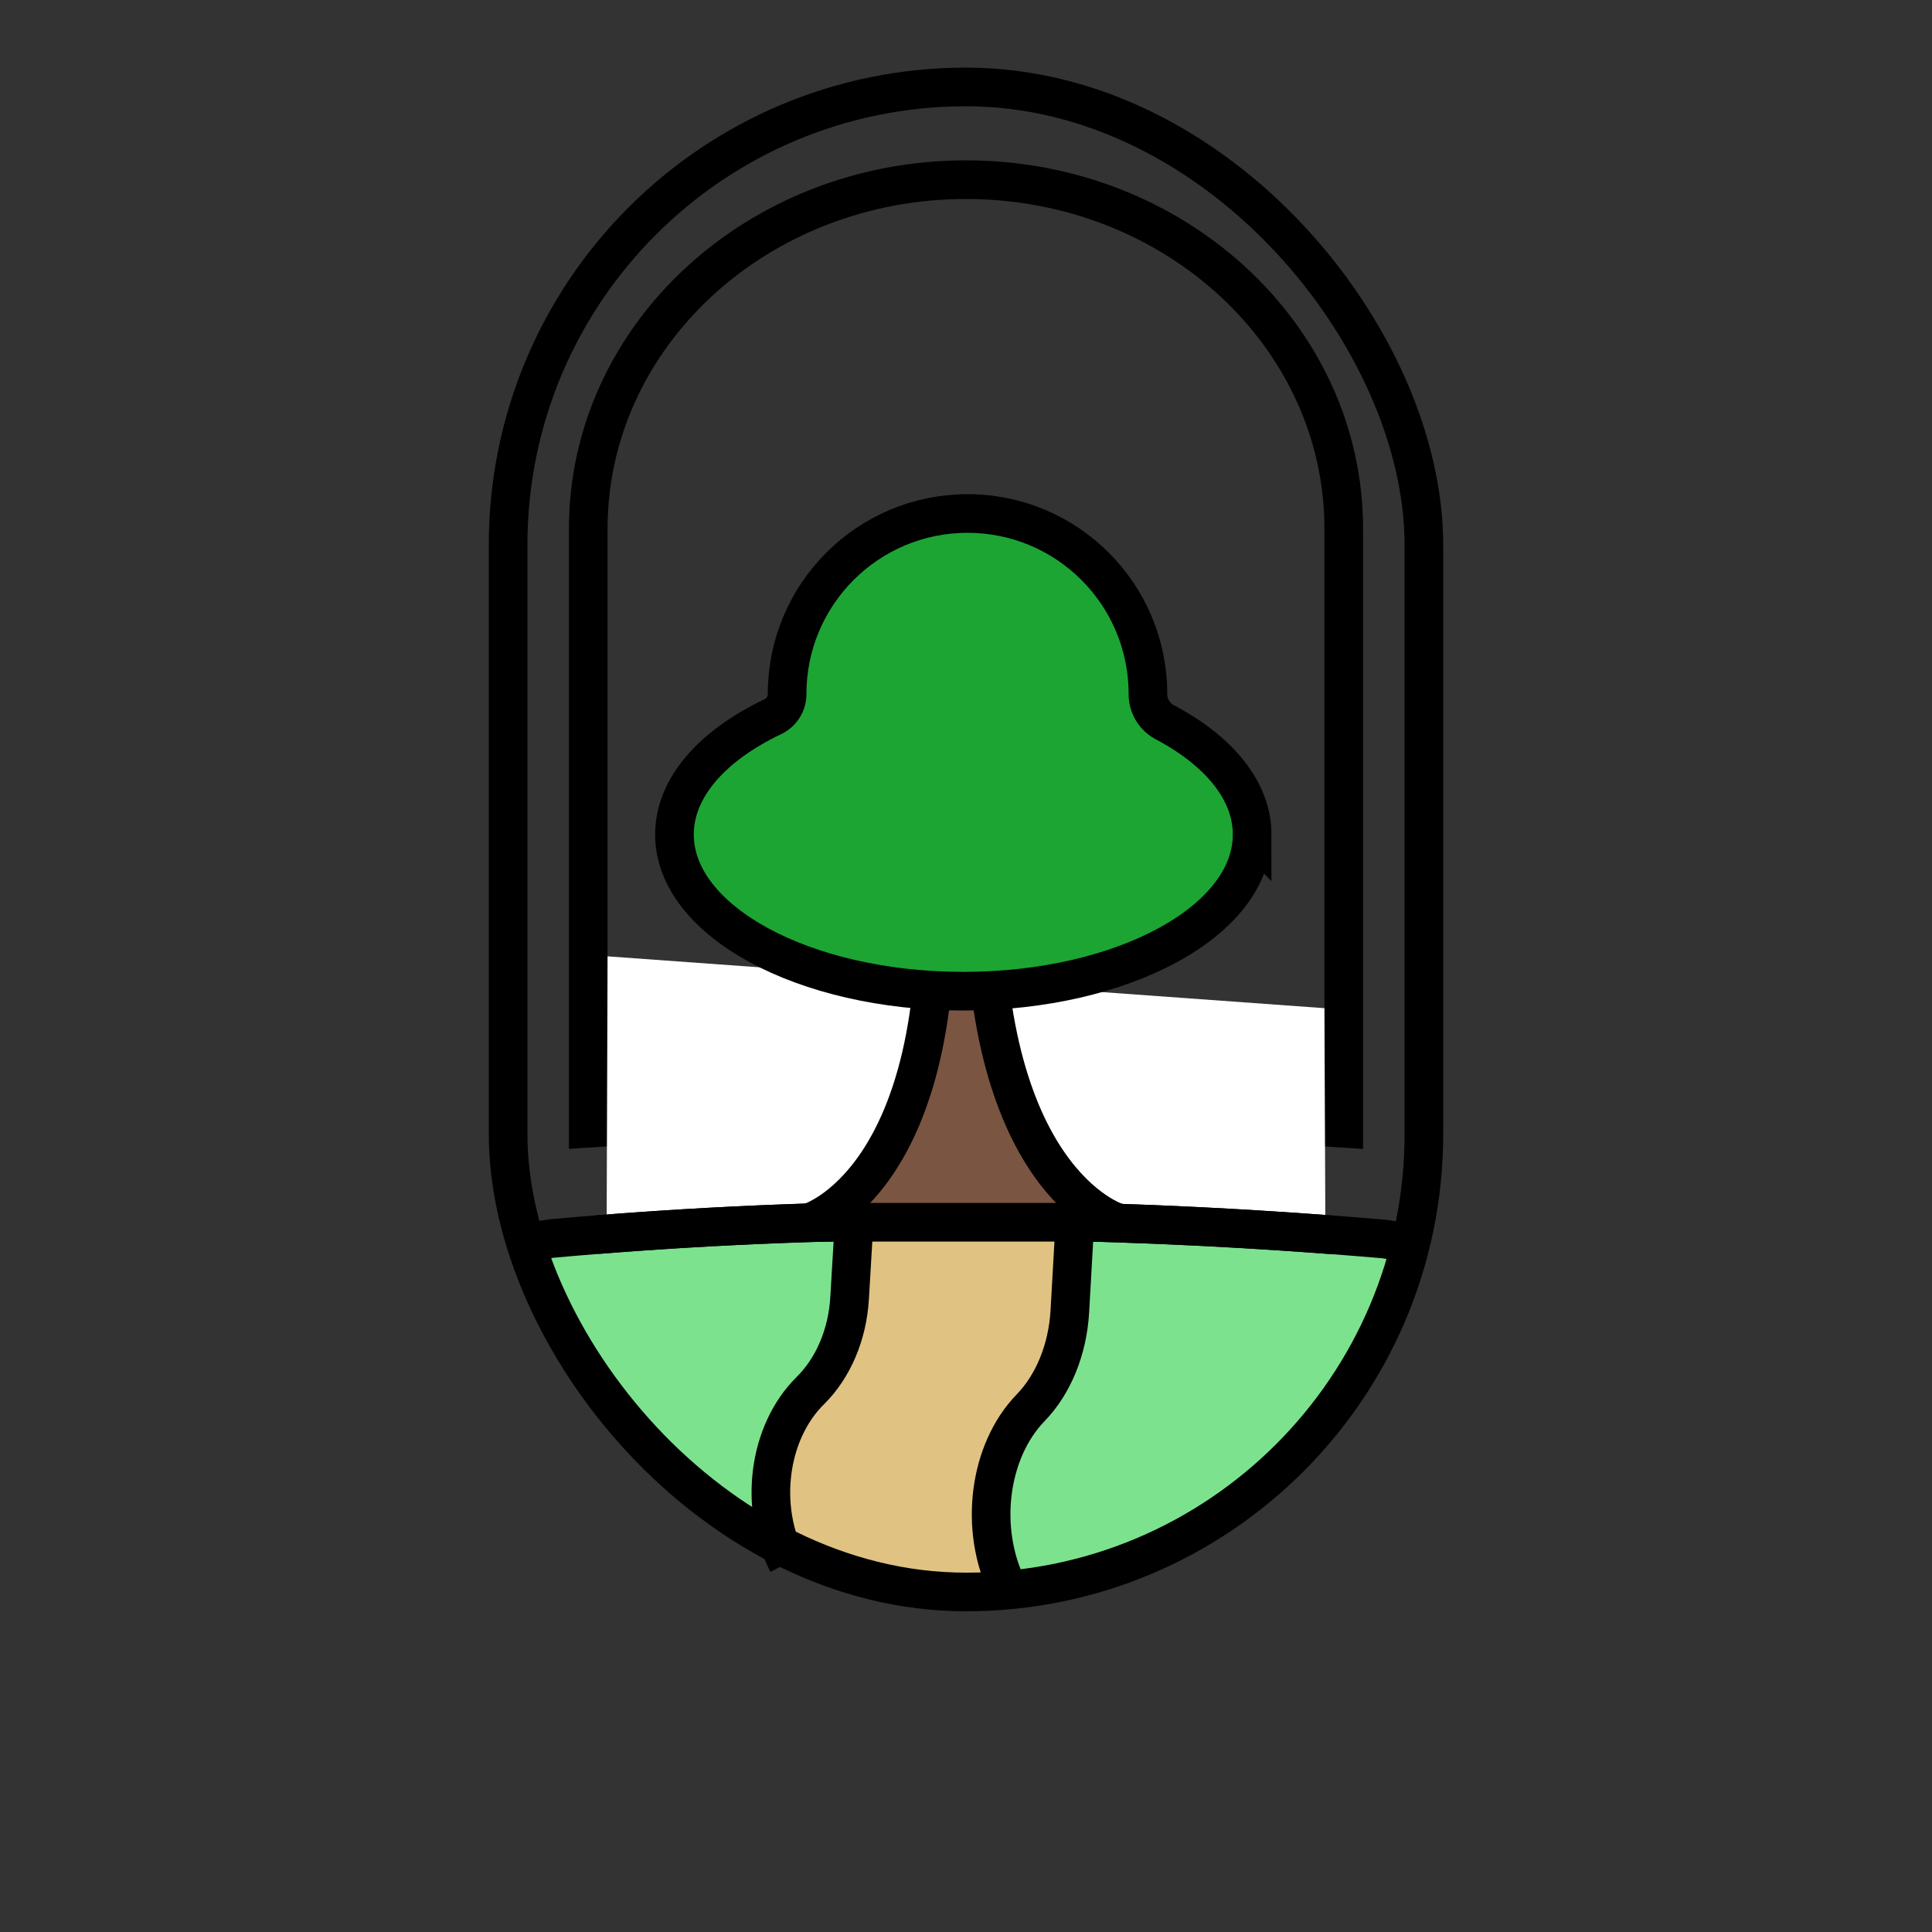 <?xml version="1.0" encoding="UTF-8"?><svg xmlns="http://www.w3.org/2000/svg" viewBox="0 0 1000 1000"><rect x="0" y="0" width="1000" height="1000" fill="#333333" stroke="none"/><defs><style>.cls-1{fill:#fff;}.cls-2{fill:#7de28e;}.cls-3{fill:#e0c382;}.cls-4{fill:#1ca533;}.cls-4,.cls-5,.cls-6{stroke:#000;stroke-miterlimit:10;stroke-width:20px;}.cls-5{fill:#7a5541;}.cls-6{fill:none;}</style></defs><g id="Calque_2"><polygon class="cls-2" points="279 647 489.31 637.65 723.1 647 712 682 691.2 718.58 657.03 762 604 794 543.24 820.06 476.65 820.06 399 801.46 368 778 299.57 713.54 279 647"/><polygon class="cls-3" points="409 803 403 781 406 752.47 419.3 727.05 436 705 442 684.7 445 659 445 639 550.3 637.65 550.3 668.32 543 703 526.58 730.5 509 758 510 785 513 822 459 816 409 803"/><rect class="cls-6" x="263" y="45" width="474" height="779" rx="237" ry="237"/><path class="cls-6" d="M695.52,273.65v310.35c-130.16-8.84-260.89-8.86-391.04-.06V273.65c0-99.77,87.54-180.65,195.52-180.65s195.52,80.88,195.52,180.65Z"/><polyline class="cls-1" points="314 633 314.91 633 686 633 685.52 521.83 314.48 495"/><path class="cls-6" d="M407.67,809c-15.11-29.09-10.01-67.76,11.78-89.25h0c11.82-11.66,19.18-28.98,20.3-47.74l2.25-38.01"/><path class="cls-6" d="M521.67,822c-15.11-30.42-10.01-70.86,11.78-93.33h0c11.82-12.19,19.18-30.3,20.3-49.92l2.25-39.75"/><path class="cls-6" d="M730.19,643.62l-13.37-2.27c-143.82-12.36-287.82-13.36-431.68-.26l-15.33,2.53"/><path class="cls-6" d="M691.2,639.28c-127.43-9.74-254.99-10.45-382.45-.2"/></g><g id="Calque_4"><path class="cls-5" d="M577.89,632.64h-158.58s71.73-21.64,64.56-182.38h25.88c-3.58,160.73,68.14,182.38,68.14,182.38Z"/><path class="cls-4" d="M648.1,431.93c0,44.8-66.94,81.11-149.5,81.11s-149.5-36.31-149.5-81.11c0-24.31,19.71-46.12,50.94-60.98,4.53-2.15,7.38-6.7,7.37-11.71v-.08c0-51.58,41.81-93.38,93.38-93.38s93.38,41.81,93.38,93.38v.1c0,6.12,3.33,11.71,8.74,14.57,27.87,14.74,45.19,35.32,45.19,58.1Z"/></g></svg>